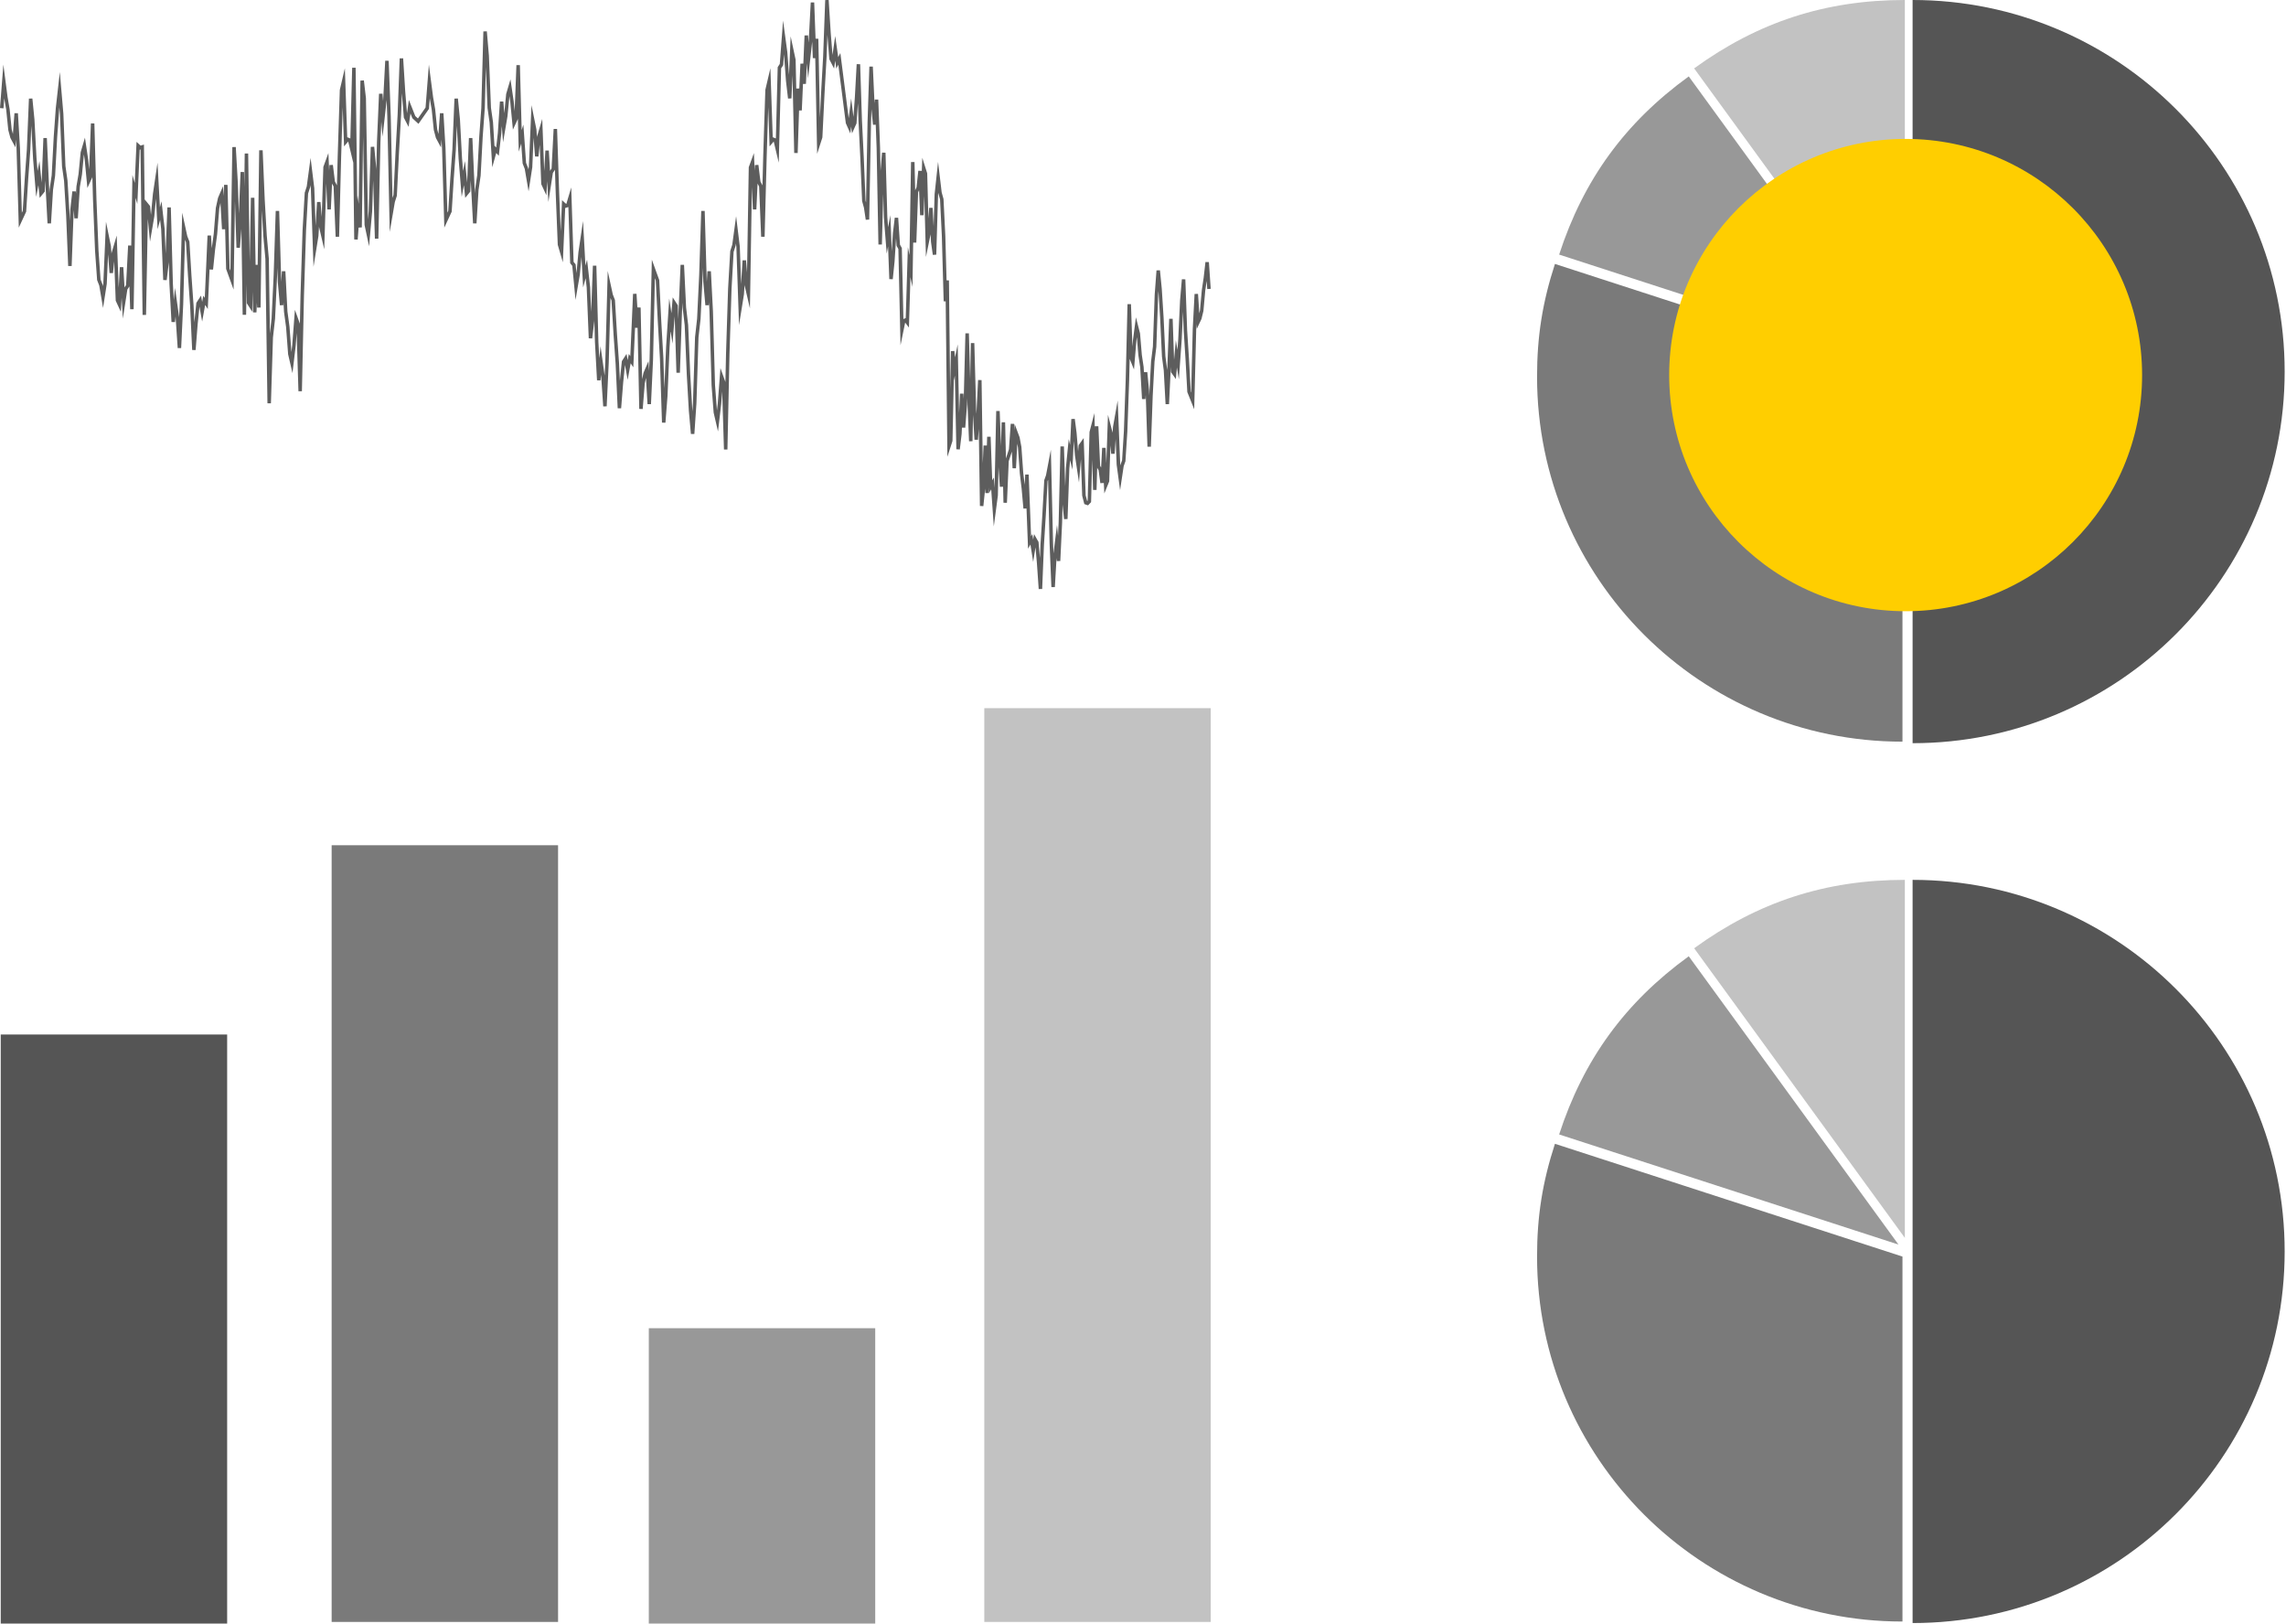 <?xml version="1.0" encoding="UTF-8" standalone="no"?>
<svg width="1401px" height="995px" viewBox="0 0 1401 995" version="1.1" xmlns="http://www.w3.org/2000/svg" xmlns:xlink="http://www.w3.org/1999/xlink">
    <!-- Generator: Sketch 3.7.1 (28215) - http://www.bohemiancoding.com/sketch -->
    <title>Group 5</title>
    <desc>Created with Sketch.</desc>
    <defs></defs>
    <g id="Page-1" stroke="none" stroke-width="1" fill="none" fill-rule="evenodd">
        <g id="Group-5">
            <g id="Page-1" fill="#5D5D5D">
                <polygon points="507.864 0 505.736 0.029 504.469 34.521 503.201 57.211 502.491 72.165 501.534 23.758 499.824 23.674 499.001 1.508 496.871 1.492 495.609 25.581 495.561 26.031 495.198 21.668 493.068 21.719 492.333 38.952 490.538 39.013 489.862 54.208 488.006 54.272 488 54.436 487.606 36.573 484.562 22.272 483.55 45.924 482.529 32.003 479.905 12.603 477.897 39.174 476.614 41.171 475.505 84.848 473.581 84.098 472.134 41.824 469.038 55.066 467.742 95.736 467.282 113.609 466.042 111.194 464.804 101.048 462.677 101.139 462.516 104.647 462.043 93.832 458.883 102.451 457.829 167 457.21 159.501 455.08 159.527 454.199 174.085 453.403 151.073 451.133 132.505 448.771 149.966 447.537 153.812 446.217 176.821 444.949 216.767 444.565 234.563 444.547 234.016 441.527 225.594 439.891 247.227 439.391 251.51 438.217 235.991 436.95 190.868 435.685 166.216 433.555 166.203 433.158 172.708 431.885 129.263 429.754 129.257 428.49 168.685 427.228 195.231 425.957 206.667 424.689 247.06 424.345 252.173 423.019 229.338 421.751 199.174 420.49 188.404 419.225 162.273 417.092 162.28 415.827 191.382 415.677 195.669 415.415 187.115 412.286 182.24 411.499 191.987 410.131 182.921 408.229 212.571 407.156 238.055 406.556 219.456 405.294 197.28 404.03 171.641 399.492 159.125 398.096 220.459 397.779 227.299 397.429 221.33 394.393 228.431 393.528 232.373 392.632 188.478 390.605 188.385 390.096 180.047 387.966 180.066 386.29 218.308 385.375 216.899 384.678 220.761 383.98 216.899 381.112 221.308 379.896 233.293 379.408 222.797 378.144 204.879 376.879 183.832 375.565 180.436 372.451 166.065 370.951 222.044 370.567 230.18 368.056 212.188 367.288 219.539 366.749 209.596 365.484 162.823 363.351 162.813 362.293 191.176 361.677 175.975 359.785 159.099 358.791 162.775 357.31 135.46 354.491 154.562 353.3 167.434 352.779 162.003 351.538 160.476 350.075 114.873 347.107 124.919 346.952 124.964 344.459 122.668 343.63 141.763 342.688 117.995 341.42 79.021 339.293 78.998 338.043 103.238 337.09 104.698 336.355 92.241 334.228 92.244 333.533 104.859 332.311 72.901 329.212 83.397 329.117 84.092 328.736 79.21 325.737 64.453 324.107 102.264 323.842 103.981 323.677 103.023 322.412 99.836 320.755 76.342 319.715 79.747 318.627 39.92 316.497 39.904 315.406 68.129 314.818 61.993 312.846 48.635 310.213 57.546 309.058 69.428 308.497 62.209 306.37 62.222 305.105 81.522 304.112 90.42 303.137 89.324 303.045 89.645 302.155 74.863 300.9 66.016 299.632 34.003 298.364 19.192 296.237 19.262 294.972 66.238 293.704 83.802 292.449 107.464 291.172 116.14 291.028 118.504 289.505 84.59 287.374 84.597 286.305 111.908 284.964 98.698 283.8 104.785 283.172 97.055 281.901 73.223 280.633 60.36 278.509 60.43 277.244 91.572 275.977 109.123 274.724 129.17 274.178 130.344 273.039 90.806 271.777 69.373 269.647 69.357 268.705 82.108 267.961 79.358 266.694 66.904 265.438 59.546 262.844 39.602 260.806 65.913 256.128 72.608 254.5 71.12 250.596 61.231 249.426 69.418 248.347 55.941 247.079 35.727 244.949 35.759 243.687 70.248 242.42 92.942 241.158 119.407 240.545 121.317 239.482 71.255 238.217 37.235 236.087 37.216 234.828 61.308 234.776 61.758 234.417 57.398 232.286 57.443 231.019 87.054 230.647 104.403 230.613 103.238 229.346 89.925 227.221 89.996 225.96 129.379 225.503 134.56 224.28 60.128 223.013 49.281 220.888 49.404 219.825 124.967 219.124 119.78 218.929 122.35 217.957 41.515 215.823 41.499 214.723 84.848 212.797 84.098 211.353 41.821 208.256 55.066 206.961 95.736 206.501 113.609 205.26 111.194 204.02 101.048 201.893 101.139 201.731 104.634 201.262 93.832 198.166 102.264 197.181 132.904 196.426 123.771 194.298 123.797 193.415 138.348 192.622 115.346 190.352 96.775 187.99 114.239 186.753 118.089 185.433 141.091 184.168 181.043 183.784 198.839 183.766 198.29 180.74 189.874 179.109 211.497 178.606 215.79 177.424 200.139 176.168 190.868 174.901 166.216 172.773 166.203 172.374 172.708 171.103 129.263 168.973 129.257 167.705 168.685 166.447 195.231 165.426 204.403 164.767 158.588 163.503 144.326 162.238 122.153 160.97 92.077 158.84 92.112 157.919 162.273 156.649 162.28 155.908 121.198 153.775 121.195 153.025 160.363 152.108 94.083 149.974 94.086 149.712 114.725 149.578 105.422 147.445 105.39 146.375 130.875 145.775 112.278 144.51 90.089 142.377 90.141 141.203 165.92 140.707 164.572 139.445 113.3 137.315 113.275 136.995 120.121 136.644 114.153 133.609 121.25 132.274 127.382 130.991 143.249 129.79 152.14 129.312 144.32 127.182 144.342 125.505 182.581 124.591 181.169 123.893 185.034 123.198 181.169 120.331 185.581 119.112 197.569 118.627 187.07 117.359 169.152 116.094 148.105 114.781 144.709 111.669 130.338 110.167 186.314 109.783 194.453 107.275 176.464 106.504 183.815 105.967 173.869 104.7 127.096 102.569 127.083 101.512 155.449 100.893 140.248 99.004 123.372 98.007 127.051 96.529 99.73 93.71 118.835 92.515 131.704 91.997 126.276 88.694 122.208 88.657 124.105 88.221 88.604 86.167 89.24 83.674 86.935 82.583 112.104 81.157 107.274 80.432 150.471 78.509 150.452 77.259 174.692 76.308 176.156 75.571 163.694 73.444 163.701 72.749 176.326 71.527 144.355 68.424 154.854 68.333 155.546 67.955 150.664 64.956 135.907 63.323 173.718 63.057 175.435 62.896 174.477 61.628 171.29 60.379 153.581 59.114 122.028 57.843 75.644 55.716 75.631 54.622 103.859 54.037 97.723 52.062 84.362 49.432 93.273 48.13 106.66 46.85 114.188 46.558 118.719 46.448 117.288 44.324 117.249 43.053 128.64 42.8 135.46 42.648 131.73 41.374 110.59 40.118 101.743 38.847 69.73 36.662 44.162 34.191 66.238 32.923 83.802 31.667 107.464 30.39 116.14 30.244 118.513 28.72 84.59 26.59 84.597 25.52 111.908 24.179 98.698 23.015 104.785 22.388 97.051 21.117 73.223 19.852 60.36 17.728 60.43 16.46 91.572 15.195 109.123 13.943 129.17 13.394 130.347 12.257 90.806 10.99 69.373 8.862 69.357 7.921 82.108 7.177 79.358 5.912 66.904 4.654 59.546 2.06 39.592 0 66.232 2.127 66.415 2.603 60.241 3.803 67.222 5.068 79.696 6.369 84.561 9.454 90.327 9.81 85.523 10.13 90.912 11.523 139.493 16.039 129.762 17.322 109.284 18.59 91.704 19.188 77.043 20.26 97.212 22.162 120.629 23.53 113.461 24.323 121.263 27.44 117.433 27.709 110.541 29.123 136.936 31.253 136.943 32.509 116.388 33.785 107.702 35.05 83.95 36.312 66.457 36.379 65.878 36.717 69.878 37.997 101.959 39.253 110.828 40.521 131.849 41.785 163.032 43.916 163.029 45.177 128.816 45.189 128.704 45.586 133.843 47.713 133.83 48.965 114.465 50.242 106.972 51.422 94.636 51.919 98.01 53.561 115.185 56.572 108.699 56.597 108.017 56.981 122.108 58.248 153.713 59.513 171.641 60.817 175.001 63.161 188.729 65.441 173.953 66.227 155.88 67.114 167.364 69.238 167.396 69.997 160.154 70.92 184.314 74.071 191.106 74.544 182.481 75.3 195.254 78.055 177.445 79.316 175.503 79.773 189.527 81.907 189.507 83.053 121.263 84.162 125.006 85.603 91.707 85.643 91.745 86.122 91.597 87.371 193.009 89.504 193.019 90.601 134.119 91.936 148.079 94.563 132.695 95.581 121.716 96.596 140.464 98.132 134.782 98.769 140.429 100.034 171.612 102.161 171.702 103.432 161.08 103.462 160.247 103.834 173.962 105.099 197.351 107.226 197.412 107.592 193.932 108.902 213.346 111.029 213.323 112.297 186.404 113.358 146.915 113.976 148.439 115.232 169.306 116.497 187.208 117.765 214.49 119.892 214.532 121.156 198.576 122.238 187.899 123.893 197.068 125.728 186.899 127.343 189.382 128.425 164.743 128.452 165.174 130.577 165.222 131.838 152.935 133.109 143.503 134.371 127.8 135.105 124.366 136.05 140.519 137.982 140.503 138.579 164.826 143.157 177.48 143.995 123.324 144.912 151.828 147.04 151.883 147.948 140.22 148.71 192.919 150.846 192.913 151.084 174.107 151.248 185.857 154.576 191.035 154.811 178.632 155.043 191.443 157.173 191.472 157.432 185.539 157.575 188.52 159.705 188.478 160.489 128.945 161.378 144.5 162.637 158.707 163.905 247.153 166.038 247.175 167.3 206.837 168.571 195.424 169.835 168.779 169.988 164.08 170.241 172.792 171.506 187.089 173.636 187.057 173.745 185.234 174.047 191.089 175.309 200.386 176.574 217.15 179.252 228.688 181.23 211.725 181.809 204.068 182.903 239.776 185.034 239.769 186.298 181.105 187.563 141.194 188.822 118.664 190.041 114.863 190.248 113.481 190.501 115.529 192.141 163.508 195.161 144.654 195.523 138.724 195.566 139.252 198.714 152.793 199.936 112.4 200.628 128.363 202.761 128.366 203.502 112.493 204.438 114.317 205.696 145.124 207.827 145.104 209.091 95.804 210.033 65.74 210.856 89.707 213.401 86.729 216.479 99.691 216.509 98.463 217.088 146.754 219.221 146.831 219.773 139.493 221.754 139.361 222.54 83.741 223.421 137.885 226.191 150.931 228.087 129.521 228.696 110.503 229.754 146.284 231.887 146.272 233.152 87.128 233.691 74.509 234.462 83.802 236.949 61.501 236.971 61.112 237.351 71.325 238.854 142.133 241.987 123.848 243.227 119.98 244.547 93.061 245.815 70.357 246.299 57.128 247.503 72.123 250.395 77.75 251.565 69.537 252.727 72.47 256.469 75.908 262.884 66.733 263.387 60.234 264.585 67.222 265.852 79.696 267.151 84.561 270.238 90.327 270.594 85.523 270.911 90.912 272.307 139.499 276.824 129.762 278.107 109.284 279.372 91.704 279.972 77.03 281.045 97.212 282.946 120.629 284.315 113.461 285.107 121.263 288.222 117.433 288.493 110.525 289.907 136.936 292.034 136.943 293.29 116.388 294.57 107.702 295.831 83.95 297.102 66.357 297.779 41.133 298.782 66.232 300.037 75.101 301.686 102.512 304.13 93.739 305.69 95.495 307.232 81.735 307.525 77.223 308.305 87.189 311.024 71.245 312.206 58.909 312.703 62.279 314.346 79.461 317.353 72.975 317.378 72.29 317.942 92.919 319.438 88.009 320.297 100.187 321.602 103.547 323.948 117.275 326.225 102.499 327.008 84.426 327.895 95.91 330.019 95.939 330.778 88.697 331.705 112.86 334.853 119.658 335.328 111.027 336.084 123.797 338.839 105.991 340.101 104.046 340.558 118.082 341.826 150.044 344.943 160.73 346.385 127.437 346.424 127.472 348.329 126.887 349.435 161.337 350.724 162.929 352.718 183.803 355.348 168.425 356.366 157.443 357.38 176.188 358.916 170.509 359.55 176.156 360.818 207.335 362.942 207.432 364.216 196.81 364.247 195.974 364.618 209.693 365.883 233.077 368.01 233.139 368.376 229.662 369.683 249.073 371.814 249.05 373.081 222.131 374.139 182.642 374.761 184.169 376.016 205.036 377.281 222.935 378.549 250.217 380.673 250.256 381.938 234.303 383.023 223.623 384.678 232.795 386.509 222.626 388.127 225.112 389.206 200.47 389.234 200.901 390.751 200.936 391.766 250.613 393.893 250.684 395.155 234.984 395.887 231.55 396.831 247.7 398.962 247.687 400.229 220.539 401.366 170.47 401.905 171.936 403.164 197.405 404.429 219.565 405.697 259.009 407.821 259.064 409.092 242.75 410.356 212.699 410.987 202.882 412.151 210.58 413.489 193.89 414.559 228.437 416.689 228.44 417.957 191.472 418.213 185.513 418.365 188.6 419.624 199.364 420.892 229.457 422.16 251.681 423.427 265.978 425.552 265.955 426.822 247.175 428.081 206.837 429.352 195.424 430.62 168.779 430.772 164.103 431.025 172.792 432.29 187.089 434.417 187.057 434.527 185.259 434.819 190.961 436.09 236.113 437.358 252.877 440.034 264.418 442.015 247.452 442.594 239.795 443.685 275.503 445.815 275.493 447.083 216.832 448.344 176.924 449.603 154.391 450.825 150.594 451.029 149.208 451.282 151.259 452.925 199.229 455.945 180.378 456.308 174.458 456.35 174.982 459.605 188.973 460.815 114.654 461.413 128.363 463.543 128.366 464.286 112.493 465.222 114.317 466.478 145.124 468.608 145.104 469.876 95.804 470.817 65.733 471.64 89.707 474.182 86.729 477.263 99.691 478.732 41.892 479.981 39.943 480.484 33.27 481.682 49.558 482.947 60.405 485.071 60.318 485.68 46.056 486.738 93.781 488.871 93.794 489.706 67.72 491.401 67.675 492.12 51.465 493.936 51.404 494.476 38.779 495.244 48.075 497.734 25.774 497.755 25.382 498.136 35.618 499.635 35.676 500.793 94.273 504.012 84.256 505.328 57.334 506.599 34.63 507.084 21.404 508.287 36.396 511.176 42.023 511.862 37.213 512.551 42.023 513.776 39.634 518.366 75.519 521.121 81.751 521.645 77.554 522.169 81.748 524.915 75.663 525.79 63.241 526.134 73.946 527.243 96.617 528.353 123.244 529.477 127.315 530.586 134.711 532.708 134.557 533.817 74.914 534.079 66.852 535.024 76.471 536.706 76.445 537.236 90.674 538.349 149.844 540.482 149.851 541.283 118.877 541.686 133.145 543.42 155.475 544.261 150.992 545.017 171.065 547.138 171.142 548.253 160.25 549.168 146.024 549.478 150.658 550.572 152.603 551.889 211.583 554.735 197.675 557.049 200.753 557.978 169.856 559.2 175.837 559.654 148.674 561.58 148.69 562.687 117.857 563.266 116.568 563.896 131.933 566.027 131.929 566.481 120.037 567.474 157.478 570.315 143.602 570.571 148.317 571.68 156.208 573.801 156.076 574.907 119.189 575.011 118.221 576.117 122.211 577.224 144.734 578.336 184.671 579.582 184.716 580.625 279.934 583.742 270.261 584.556 232.65 584.602 233.097 585.193 230.212 586.107 275.349 588.234 275.464 589.35 266.01 589.53 262.077 591.568 262.103 592.687 247.741 592.778 243.985 593.885 270.441 596.015 270.416 596.314 254.289 597.216 269.518 599.343 269.538 599.867 262.814 600.547 310.082 602.671 310.185 603.771 299.431 603.878 302.223 606.011 302.213 606.121 298.804 606.24 302.081 607.468 299.907 609.062 322.617 611.564 303.679 611.938 286.224 612.764 298.348 614.764 298.306 614.986 308.12 617.119 308.146 618.223 282.661 620.121 276.76 620.542 286.977 622.669 286.993 623.443 271.908 623.873 274.194 624.991 290.028 626.098 299.364 627.21 311.69 629.112 311.651 630.056 336.261 631.513 333.711 633.198 344.362 634.616 335.425 635.469 345.018 636.578 361 638.708 360.968 639.818 333.708 640.93 315.77 642.03 294.894 642.329 294.061 643.24 332.904 644.353 359.794 646.48 359.817 647.516 341.995 647.69 343.873 649.817 343.821 650.926 320.408 651.191 309.249 652.133 318.169 654.26 318.086 655.363 286.977 655.851 282.024 657.232 287.842 658.067 270.232 658.804 279.243 661.267 295.672 662.461 281.442 663.232 303.792 664.531 308.915 666.807 309.715 668.687 307.738 669.373 281.629 669.897 300.274 672.031 300.277 672.418 286.655 673.271 288.157 674.35 296.116 676.471 296.016 676.477 295.846 676.797 302.409 679.799 295.039 680.536 272.985 681.009 278.137 683.136 278.108 683.746 269.049 684.349 284.809 686.461 300.39 688.658 285.719 689.731 282.709 690.91 264.428 692.023 232.843 692.331 219.944 694.979 226.447 696.454 208.799 696.737 206.609 697.679 217.79 698.779 225.086 699.889 244.574 702.013 244.587 702.189 242.014 703.22 273.776 705.35 273.779 706.459 242.622 707.562 221.655 708.681 212.59 709.787 180.674 709.964 178.378 710.994 194.672 712.112 218.546 713.216 227.032 714.328 247.69 716.455 247.683 717.558 224.871 717.671 228.138 720.64 232.309 721.27 225.228 722.48 232.47 724.233 207.924 725.025 190.954 725.436 202.489 726.543 220.015 727.655 240.287 731.879 250.825 733.119 201.695 733.281 198.531 733.473 201.534 736.335 195.511 737.529 190.604 738.657 178.034 739.535 172.178 739.873 177.159 742 176.995 740.891 160.627 738.767 160.575 737.66 170.277 736.545 177.751 735.442 190.141 734.994 192.012 734.226 180.121 732.098 180.137 730.983 201.602 730.005 240.525 729.77 239.956 728.673 219.877 727.564 202.37 726.451 171.19 724.324 171.129 723.212 184.037 722.102 207.786 721.627 214.449 720.621 208.442 719.542 220.543 718.677 195.357 716.547 195.35 715.434 224.572 715.331 226.762 714.234 218.34 713.124 194.54 712.009 176.963 710.899 165.659 708.775 165.685 707.663 180.545 706.56 212.4 705.441 221.449 704.335 242.422 704.234 239.326 703.125 228.019 701.08 228.054 700.891 224.842 699.791 217.513 698.682 204.261 696.158 194.463 694.336 208.548 694.016 212.391 693.129 186.394 690.999 186.404 689.893 232.772 688.783 264.312 687.68 282.073 686.629 285.034 686.565 285.301 684.98 245.461 682.118 261.575 681.871 265.196 679.031 254.234 678.037 283.873 677.583 274.461 675.453 274.458 674.828 286.517 674.237 285.485 673.14 261.215 671.01 261.231 670.97 262.569 670.708 253.182 667.712 264.74 666.579 306.779 666.274 307.098 665.363 303.58 664.144 268.448 661.041 272.802 660.727 276.587 659.801 265.27 658.691 256.7 656.57 256.794 655.821 272.631 654.976 269.094 653.239 286.822 652.837 298.023 652.039 273.573 649.905 273.583 648.796 320.324 648.412 328.418 647.796 321.739 645.636 339.184 645.377 332.827 644.026 275.612 641.058 291.228 639.976 294.26 638.8 315.632 637.691 333.586 637.343 342.03 636.462 332.103 633.738 327.321 633.198 330.704 632.665 327.321 631.903 328.666 630.446 290.829 628.313 290.813 627.978 297.109 627.112 289.807 625.982 273.892 624.872 267.975 621.913 260.051 621.724 263.749 621.563 259.762 619.429 259.73 618.329 275.323 616.507 280.989 616.007 258.8 613.877 258.791 613.465 273.307 612.676 251.88 610.543 251.896 609.54 298.981 609.089 292.611 608.096 294.379 607.12 267.656 604.99 267.663 604.816 273.04 602.771 273.033 602.305 284.009 601.571 232.942 599.437 232.901 598.407 253.533 598.237 250.681 597.127 210.246 594.994 210.255 594.586 232.399 593.793 204.29 591.663 204.293 590.636 244.49 590.462 241.239 588.329 241.249 587.793 253.218 586.936 211.056 585.306 219.015 584.9 215.089 582.776 215.185 582.304 238.412 581.575 171.846 580.11 171.785 579.354 144.641 578.244 121.964 577.114 117.844 574.904 99.193 572.78 119.025 572.189 138.74 571.579 127.382 569.452 127.36 568.983 133.839 568.248 106.21 565.237 96.698 564.924 104.917 564.914 104.714 562.79 104.637 561.699 114.802 560.864 116.661 560.474 99.312 558.341 99.318 557.39 156.343 556.396 151.475 555.092 194.89 553.663 195.524 552.694 151.963 551.569 149.966 550.475 133.47 548.354 133.409 547.235 142.844 546.513 154.112 545.678 131.881 544.297 139.232 543.81 133.023 542.704 93.578 540.573 93.514 539.638 104.785 539.37 90.607 538.26 61.025 536.13 60.98 535.962 63.308 534.926 40.795 532.796 40.814 531.684 74.85 530.769 124.041 530.48 123.009 529.374 96.508 528.264 73.846 527.152 39.335 525.022 39.309 523.912 59.504 523.059 71.66 521.645 60.36 520.13 72.47 515.016 32.498 513.712 35.039 511.862 22.099 510.21 33.688 509.128 20.214"></polygon>
            </g>
            <polygon id="Fill-1" fill-opacity="0.83" fill="#333333" points="0.453 995 139.212 995 139.212 634 0.453 634"></polygon>
            <polygon id="Fill-3" fill="#333333" opacity="0.65" points="203.255 994 342.014 994 342.014 518 203.255 518"></polygon>
            <polygon id="Fill-4" fill="#333333" opacity="0.5" points="397.63 995 536.389 995 536.389 814 397.63 814"></polygon>
            <polygon id="Fill-5" fill="#333333" opacity="0.3" points="603.241 994 742 994 742 434 603.241 434"></polygon>
            <g id="Group-4" transform="translate(942, 0)">
                <g id="Group-3">
                    <path d="M225.403,219.405 L96.272,41.903 C135.536,13.412 176.87,0 225.403,0 L225.403,219.405 Z" id="Fill-15" fill="#333333" opacity="0.3"></path>
                    <path d="M221.512,223.513 L13.535,156.023 C28.463,110.135 53.892,75.183 92.972,46.823 L221.512,223.513 Z" id="Fill-17" fill="#333333" opacity="0.5"></path>
                    <path d="M223.95,230.868 L223.95,454.53 C100.267,454.53 0,354.392 0,230.868 C0,206.163 3.316,185.25 10.962,161.753 L223.95,230.868 Z" id="Fill-19" fill="#333333" opacity="0.65"></path>
                    <path d="M230.156,227.731 L230.156,0 C356.089,0 458.18,101.96 458.18,227.731 C458.18,353.502 356.089,455.462 230.156,455.462 L230.156,227.731 Z" id="Fill-21" fill-opacity="0.83" fill="#333333"></path>
                    <ellipse id="Oval-1" fill="#FFCE00" cx="225.894" cy="229.859" rx="144.913" ry="144.726"></ellipse>
                </g>
                <g id="Group-3-Copy" transform="translate(0, 539.225)" fill="#333333">
                    <path d="M225.403,219.405 L96.272,41.903 C135.536,13.412 176.87,0 225.403,0 L225.403,219.405 Z" id="Fill-15" opacity="0.3"></path>
                    <path d="M221.512,223.513 L13.535,156.023 C28.463,110.135 53.892,75.183 92.972,46.823 L221.512,223.513 Z" id="Fill-17" opacity="0.5"></path>
                    <path d="M223.95,230.868 L223.95,454.53 C100.267,454.53 0,354.392 0,230.868 C0,206.163 3.316,185.25 10.962,161.753 L223.95,230.868 Z" id="Fill-19" opacity="0.65"></path>
                    <path d="M230.156,227.731 L230.156,0 C356.089,0 458.18,101.96 458.18,227.731 C458.18,353.502 356.089,455.462 230.156,455.462 L230.156,227.731 Z" id="Fill-21" fill-opacity="0.83"></path>
                </g>
            </g>
        </g>
    </g>
</svg>